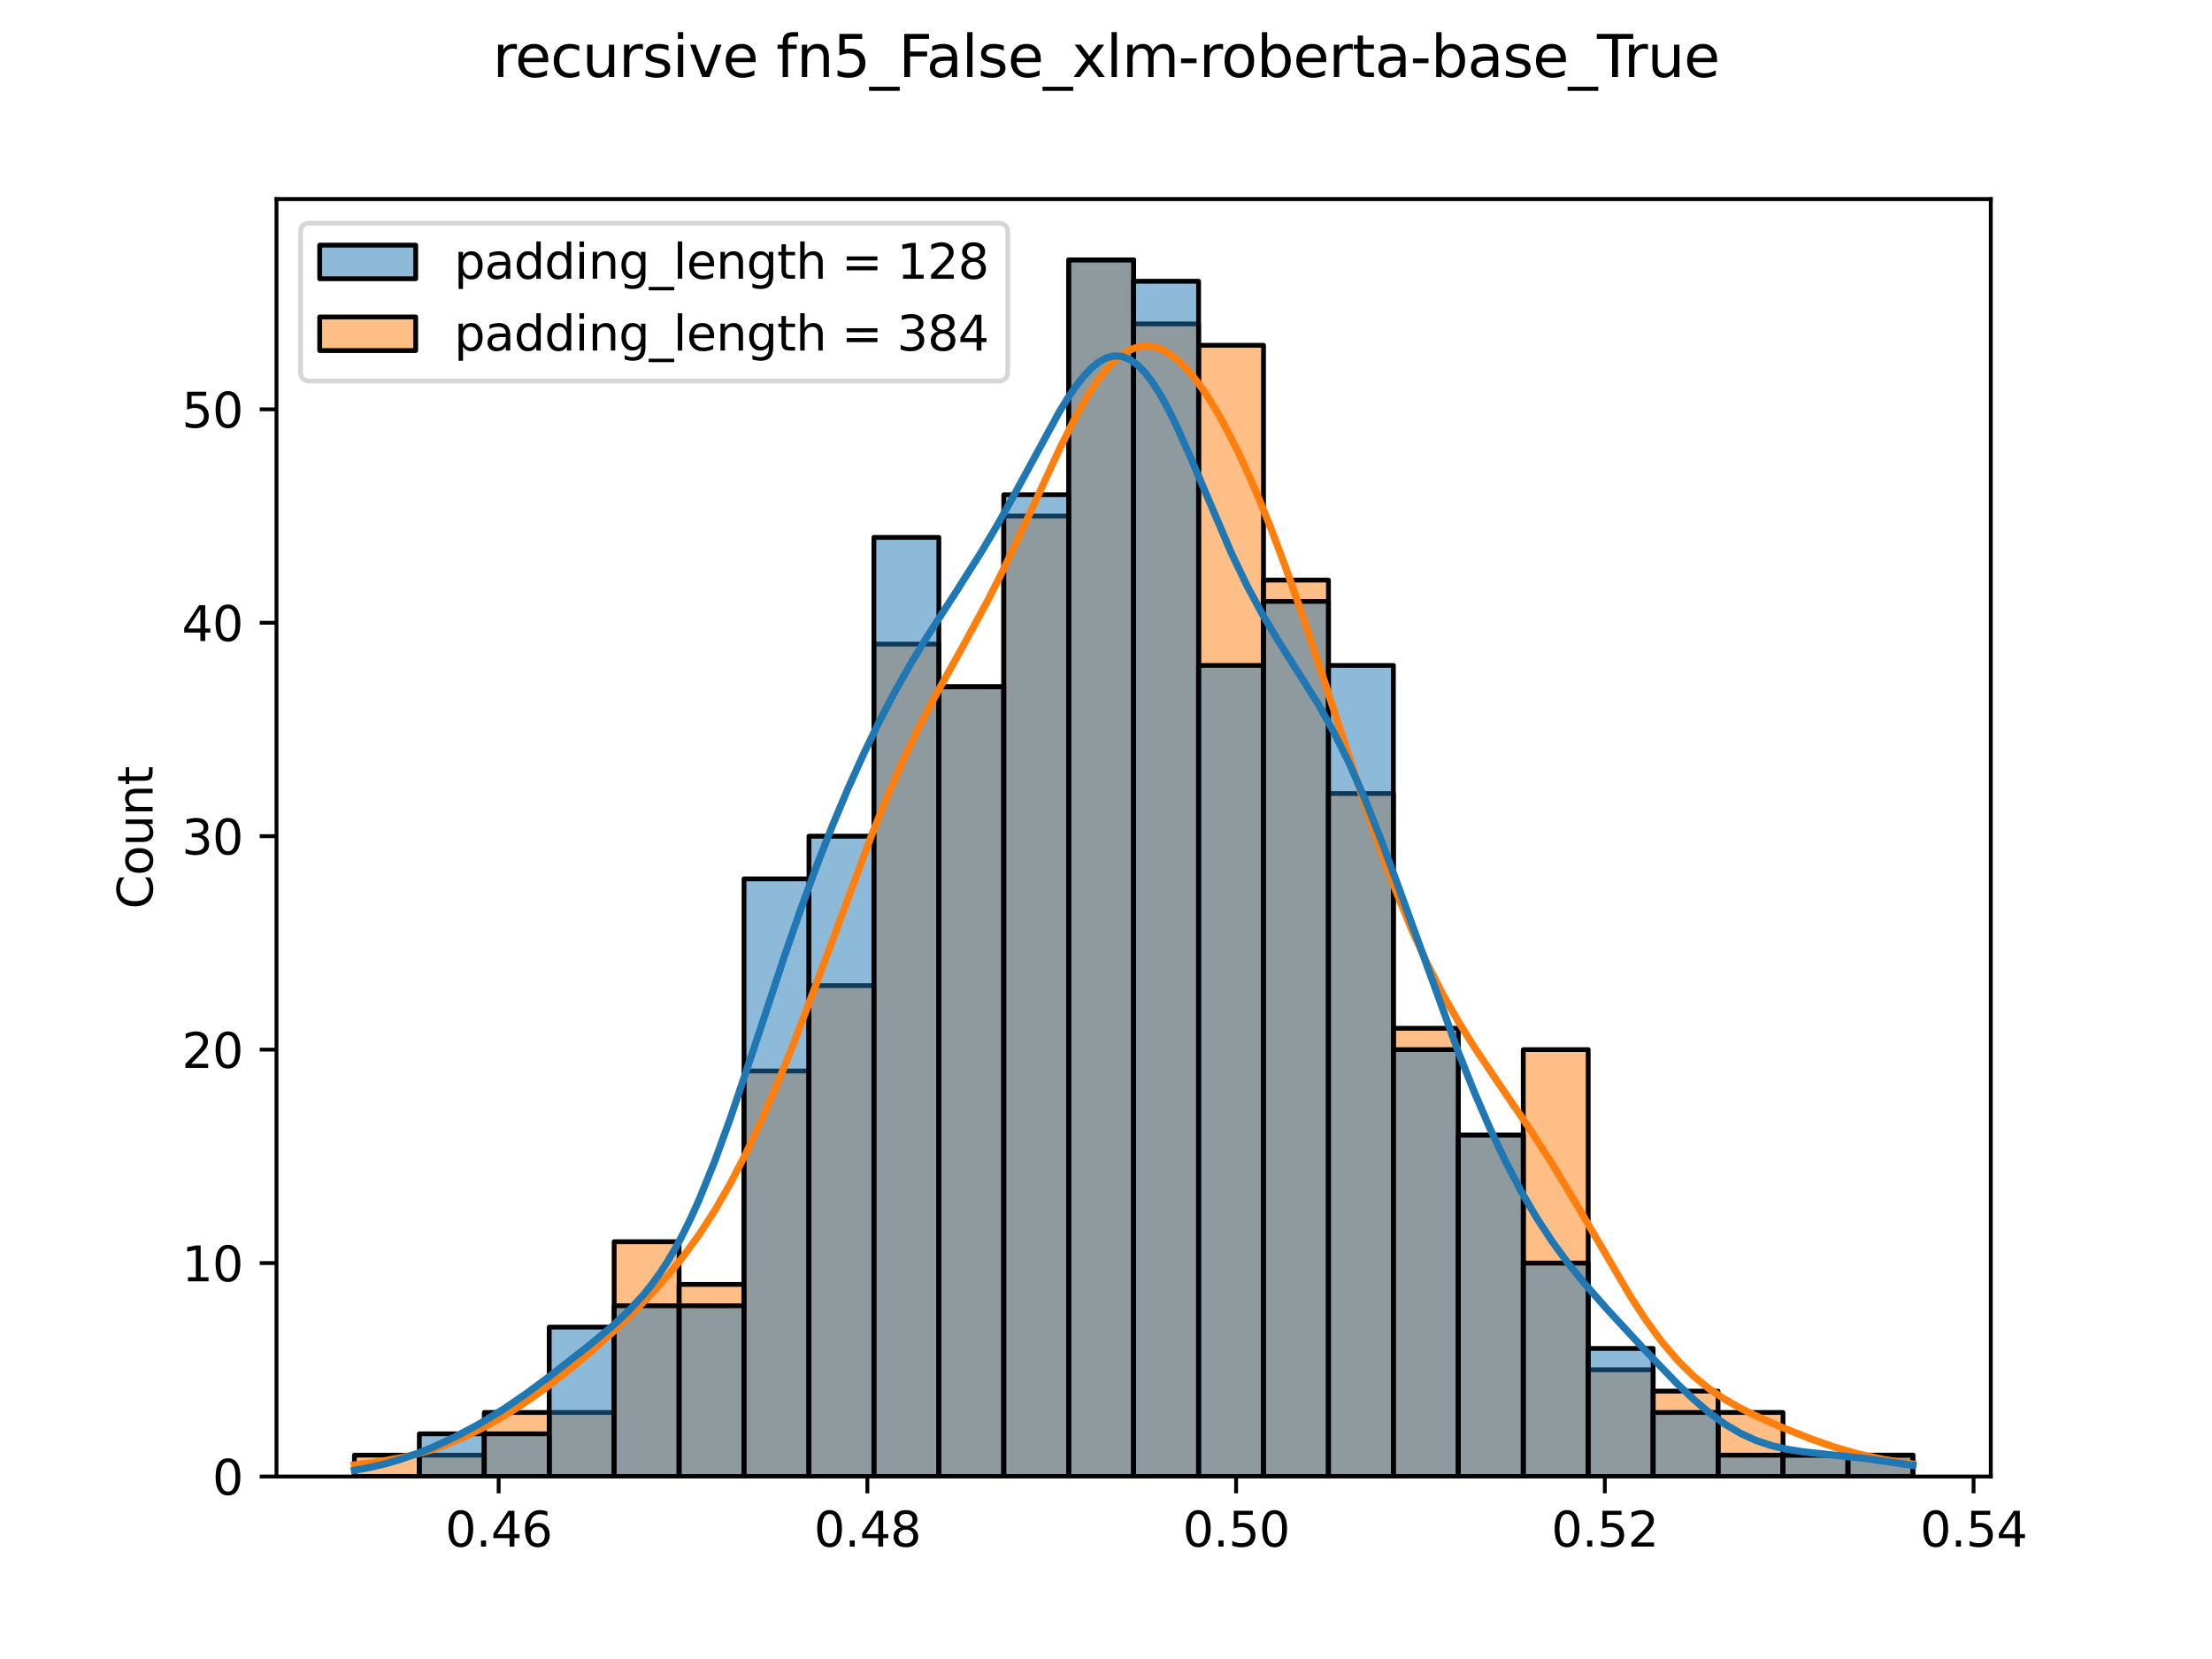 <?xml version="1.0" encoding="utf-8" standalone="no"?>
<!DOCTYPE svg PUBLIC "-//W3C//DTD SVG 1.1//EN"
  "http://www.w3.org/Graphics/SVG/1.1/DTD/svg11.dtd">
<svg xmlns:xlink="http://www.w3.org/1999/xlink" width="460.8pt" height="345.6pt" viewBox="0 0 460.8 345.6" xmlns="http://www.w3.org/2000/svg" version="1.1">
 <defs>
  <style type="text/css">*{stroke-linejoin: round; stroke-linecap: butt}</style>
 </defs>
 <g id="figure_1">
  <g id="patch_1">
   <path d="M 0 345.6 
L 460.8 345.6 
L 460.8 0 
L 0 0 
z
" style="fill: #ffffff"/>
  </g>
  <g id="axes_1">
   <g id="patch_2">
    <path d="M 57.6 307.584 
L 414.72 307.584 
L 414.72 41.472 
L 57.6 41.472 
z
" style="fill: #ffffff"/>
   </g>
   <g id="patch_3">
    <path d="M 73.833 307.584 
L 87.36 307.584 
L 87.36 303.138 
L 73.833 303.138 
z
" clip-path="url(#pccec06edd6)" style="fill: #ff7f0e; fill-opacity: 0.5; stroke: #000000; stroke-linejoin: miter"/>
   </g>
   <g id="patch_4">
    <path d="M 87.36 307.584 
L 100.887 307.584 
L 100.887 303.138 
L 87.36 303.138 
z
" clip-path="url(#pccec06edd6)" style="fill: #ff7f0e; fill-opacity: 0.5; stroke: #000000; stroke-linejoin: miter"/>
   </g>
   <g id="patch_5">
    <path d="M 100.887 307.584 
L 114.415 307.584 
L 114.415 294.245 
L 100.887 294.245 
z
" clip-path="url(#pccec06edd6)" style="fill: #ff7f0e; fill-opacity: 0.5; stroke: #000000; stroke-linejoin: miter"/>
   </g>
   <g id="patch_6">
    <path d="M 114.415 307.584 
L 127.942 307.584 
L 127.942 294.245 
L 114.415 294.245 
z
" clip-path="url(#pccec06edd6)" style="fill: #ff7f0e; fill-opacity: 0.5; stroke: #000000; stroke-linejoin: miter"/>
   </g>
   <g id="patch_7">
    <path d="M 127.942 307.584 
L 141.469 307.584 
L 141.469 258.675 
L 127.942 258.675 
z
" clip-path="url(#pccec06edd6)" style="fill: #ff7f0e; fill-opacity: 0.5; stroke: #000000; stroke-linejoin: miter"/>
   </g>
   <g id="patch_8">
    <path d="M 141.469 307.584 
L 154.996 307.584 
L 154.996 267.567 
L 141.469 267.567 
z
" clip-path="url(#pccec06edd6)" style="fill: #ff7f0e; fill-opacity: 0.5; stroke: #000000; stroke-linejoin: miter"/>
   </g>
   <g id="patch_9">
    <path d="M 154.996 307.584 
L 168.524 307.584 
L 168.524 223.104 
L 154.996 223.104 
z
" clip-path="url(#pccec06edd6)" style="fill: #ff7f0e; fill-opacity: 0.5; stroke: #000000; stroke-linejoin: miter"/>
   </g>
   <g id="patch_10">
    <path d="M 168.524 307.584 
L 182.051 307.584 
L 182.051 205.319 
L 168.524 205.319 
z
" clip-path="url(#pccec06edd6)" style="fill: #ff7f0e; fill-opacity: 0.5; stroke: #000000; stroke-linejoin: miter"/>
   </g>
   <g id="patch_11">
    <path d="M 182.051 307.584 
L 195.578 307.584 
L 195.578 134.178 
L 182.051 134.178 
z
" clip-path="url(#pccec06edd6)" style="fill: #ff7f0e; fill-opacity: 0.5; stroke: #000000; stroke-linejoin: miter"/>
   </g>
   <g id="patch_12">
    <path d="M 195.578 307.584 
L 209.105 307.584 
L 209.105 143.07 
L 195.578 143.07 
z
" clip-path="url(#pccec06edd6)" style="fill: #ff7f0e; fill-opacity: 0.5; stroke: #000000; stroke-linejoin: miter"/>
   </g>
   <g id="patch_13">
    <path d="M 209.105 307.584 
L 222.633 307.584 
L 222.633 107.5 
L 209.105 107.5 
z
" clip-path="url(#pccec06edd6)" style="fill: #ff7f0e; fill-opacity: 0.5; stroke: #000000; stroke-linejoin: miter"/>
   </g>
   <g id="patch_14">
    <path d="M 222.633 307.584 
L 236.16 307.584 
L 236.16 54.144 
L 222.633 54.144 
z
" clip-path="url(#pccec06edd6)" style="fill: #ff7f0e; fill-opacity: 0.5; stroke: #000000; stroke-linejoin: miter"/>
   </g>
   <g id="patch_15">
    <path d="M 236.16 307.584 
L 249.687 307.584 
L 249.687 67.483 
L 236.16 67.483 
z
" clip-path="url(#pccec06edd6)" style="fill: #ff7f0e; fill-opacity: 0.5; stroke: #000000; stroke-linejoin: miter"/>
   </g>
   <g id="patch_16">
    <path d="M 249.687 307.584 
L 263.215 307.584 
L 263.215 71.929 
L 249.687 71.929 
z
" clip-path="url(#pccec06edd6)" style="fill: #ff7f0e; fill-opacity: 0.5; stroke: #000000; stroke-linejoin: miter"/>
   </g>
   <g id="patch_17">
    <path d="M 263.215 307.584 
L 276.742 307.584 
L 276.742 120.839 
L 263.215 120.839 
z
" clip-path="url(#pccec06edd6)" style="fill: #ff7f0e; fill-opacity: 0.5; stroke: #000000; stroke-linejoin: miter"/>
   </g>
   <g id="patch_18">
    <path d="M 276.742 307.584 
L 290.269 307.584 
L 290.269 165.302 
L 276.742 165.302 
z
" clip-path="url(#pccec06edd6)" style="fill: #ff7f0e; fill-opacity: 0.5; stroke: #000000; stroke-linejoin: miter"/>
   </g>
   <g id="patch_19">
    <path d="M 290.269 307.584 
L 303.796 307.584 
L 303.796 214.211 
L 290.269 214.211 
z
" clip-path="url(#pccec06edd6)" style="fill: #ff7f0e; fill-opacity: 0.5; stroke: #000000; stroke-linejoin: miter"/>
   </g>
   <g id="patch_20">
    <path d="M 303.796 307.584 
L 317.324 307.584 
L 317.324 236.443 
L 303.796 236.443 
z
" clip-path="url(#pccec06edd6)" style="fill: #ff7f0e; fill-opacity: 0.5; stroke: #000000; stroke-linejoin: miter"/>
   </g>
   <g id="patch_21">
    <path d="M 317.324 307.584 
L 330.851 307.584 
L 330.851 218.658 
L 317.324 218.658 
z
" clip-path="url(#pccec06edd6)" style="fill: #ff7f0e; fill-opacity: 0.5; stroke: #000000; stroke-linejoin: miter"/>
   </g>
   <g id="patch_22">
    <path d="M 330.851 307.584 
L 344.378 307.584 
L 344.378 285.352 
L 330.851 285.352 
z
" clip-path="url(#pccec06edd6)" style="fill: #ff7f0e; fill-opacity: 0.5; stroke: #000000; stroke-linejoin: miter"/>
   </g>
   <g id="patch_23">
    <path d="M 344.378 307.584 
L 357.905 307.584 
L 357.905 289.799 
L 344.378 289.799 
z
" clip-path="url(#pccec06edd6)" style="fill: #ff7f0e; fill-opacity: 0.5; stroke: #000000; stroke-linejoin: miter"/>
   </g>
   <g id="patch_24">
    <path d="M 357.905 307.584 
L 371.433 307.584 
L 371.433 294.245 
L 357.905 294.245 
z
" clip-path="url(#pccec06edd6)" style="fill: #ff7f0e; fill-opacity: 0.5; stroke: #000000; stroke-linejoin: miter"/>
   </g>
   <g id="patch_25">
    <path d="M 371.433 307.584 
L 384.96 307.584 
L 384.96 303.138 
L 371.433 303.138 
z
" clip-path="url(#pccec06edd6)" style="fill: #ff7f0e; fill-opacity: 0.5; stroke: #000000; stroke-linejoin: miter"/>
   </g>
   <g id="patch_26">
    <path d="M 384.96 307.584 
L 398.487 307.584 
L 398.487 303.138 
L 384.96 303.138 
z
" clip-path="url(#pccec06edd6)" style="fill: #ff7f0e; fill-opacity: 0.5; stroke: #000000; stroke-linejoin: miter"/>
   </g>
   <g id="patch_27">
    <path d="M 73.833 307.584 
L 87.36 307.584 
L 87.36 307.584 
L 73.833 307.584 
z
" clip-path="url(#pccec06edd6)" style="fill: #1f77b4; fill-opacity: 0.5; stroke: #000000; stroke-linejoin: miter"/>
   </g>
   <g id="patch_28">
    <path d="M 87.36 307.584 
L 100.887 307.584 
L 100.887 298.691 
L 87.36 298.691 
z
" clip-path="url(#pccec06edd6)" style="fill: #1f77b4; fill-opacity: 0.5; stroke: #000000; stroke-linejoin: miter"/>
   </g>
   <g id="patch_29">
    <path d="M 100.887 307.584 
L 114.415 307.584 
L 114.415 298.691 
L 100.887 298.691 
z
" clip-path="url(#pccec06edd6)" style="fill: #1f77b4; fill-opacity: 0.5; stroke: #000000; stroke-linejoin: miter"/>
   </g>
   <g id="patch_30">
    <path d="M 114.415 307.584 
L 127.942 307.584 
L 127.942 276.46 
L 114.415 276.46 
z
" clip-path="url(#pccec06edd6)" style="fill: #1f77b4; fill-opacity: 0.5; stroke: #000000; stroke-linejoin: miter"/>
   </g>
   <g id="patch_31">
    <path d="M 127.942 307.584 
L 141.469 307.584 
L 141.469 272.013 
L 127.942 272.013 
z
" clip-path="url(#pccec06edd6)" style="fill: #1f77b4; fill-opacity: 0.5; stroke: #000000; stroke-linejoin: miter"/>
   </g>
   <g id="patch_32">
    <path d="M 141.469 307.584 
L 154.996 307.584 
L 154.996 272.013 
L 141.469 272.013 
z
" clip-path="url(#pccec06edd6)" style="fill: #1f77b4; fill-opacity: 0.5; stroke: #000000; stroke-linejoin: miter"/>
   </g>
   <g id="patch_33">
    <path d="M 154.996 307.584 
L 168.524 307.584 
L 168.524 183.087 
L 154.996 183.087 
z
" clip-path="url(#pccec06edd6)" style="fill: #1f77b4; fill-opacity: 0.5; stroke: #000000; stroke-linejoin: miter"/>
   </g>
   <g id="patch_34">
    <path d="M 168.524 307.584 
L 182.051 307.584 
L 182.051 174.195 
L 168.524 174.195 
z
" clip-path="url(#pccec06edd6)" style="fill: #1f77b4; fill-opacity: 0.5; stroke: #000000; stroke-linejoin: miter"/>
   </g>
   <g id="patch_35">
    <path d="M 182.051 307.584 
L 195.578 307.584 
L 195.578 111.946 
L 182.051 111.946 
z
" clip-path="url(#pccec06edd6)" style="fill: #1f77b4; fill-opacity: 0.5; stroke: #000000; stroke-linejoin: miter"/>
   </g>
   <g id="patch_36">
    <path d="M 195.578 307.584 
L 209.105 307.584 
L 209.105 143.07 
L 195.578 143.07 
z
" clip-path="url(#pccec06edd6)" style="fill: #1f77b4; fill-opacity: 0.5; stroke: #000000; stroke-linejoin: miter"/>
   </g>
   <g id="patch_37">
    <path d="M 209.105 307.584 
L 222.633 307.584 
L 222.633 103.053 
L 209.105 103.053 
z
" clip-path="url(#pccec06edd6)" style="fill: #1f77b4; fill-opacity: 0.5; stroke: #000000; stroke-linejoin: miter"/>
   </g>
   <g id="patch_38">
    <path d="M 222.633 307.584 
L 236.16 307.584 
L 236.16 54.144 
L 222.633 54.144 
z
" clip-path="url(#pccec06edd6)" style="fill: #1f77b4; fill-opacity: 0.5; stroke: #000000; stroke-linejoin: miter"/>
   </g>
   <g id="patch_39">
    <path d="M 236.16 307.584 
L 249.687 307.584 
L 249.687 58.59 
L 236.16 58.59 
z
" clip-path="url(#pccec06edd6)" style="fill: #1f77b4; fill-opacity: 0.5; stroke: #000000; stroke-linejoin: miter"/>
   </g>
   <g id="patch_40">
    <path d="M 249.687 307.584 
L 263.215 307.584 
L 263.215 138.624 
L 249.687 138.624 
z
" clip-path="url(#pccec06edd6)" style="fill: #1f77b4; fill-opacity: 0.5; stroke: #000000; stroke-linejoin: miter"/>
   </g>
   <g id="patch_41">
    <path d="M 263.215 307.584 
L 276.742 307.584 
L 276.742 125.285 
L 263.215 125.285 
z
" clip-path="url(#pccec06edd6)" style="fill: #1f77b4; fill-opacity: 0.5; stroke: #000000; stroke-linejoin: miter"/>
   </g>
   <g id="patch_42">
    <path d="M 276.742 307.584 
L 290.269 307.584 
L 290.269 138.624 
L 276.742 138.624 
z
" clip-path="url(#pccec06edd6)" style="fill: #1f77b4; fill-opacity: 0.5; stroke: #000000; stroke-linejoin: miter"/>
   </g>
   <g id="patch_43">
    <path d="M 290.269 307.584 
L 303.796 307.584 
L 303.796 218.658 
L 290.269 218.658 
z
" clip-path="url(#pccec06edd6)" style="fill: #1f77b4; fill-opacity: 0.5; stroke: #000000; stroke-linejoin: miter"/>
   </g>
   <g id="patch_44">
    <path d="M 303.796 307.584 
L 317.324 307.584 
L 317.324 236.443 
L 303.796 236.443 
z
" clip-path="url(#pccec06edd6)" style="fill: #1f77b4; fill-opacity: 0.5; stroke: #000000; stroke-linejoin: miter"/>
   </g>
   <g id="patch_45">
    <path d="M 317.324 307.584 
L 330.851 307.584 
L 330.851 263.121 
L 317.324 263.121 
z
" clip-path="url(#pccec06edd6)" style="fill: #1f77b4; fill-opacity: 0.5; stroke: #000000; stroke-linejoin: miter"/>
   </g>
   <g id="patch_46">
    <path d="M 330.851 307.584 
L 344.378 307.584 
L 344.378 280.906 
L 330.851 280.906 
z
" clip-path="url(#pccec06edd6)" style="fill: #1f77b4; fill-opacity: 0.5; stroke: #000000; stroke-linejoin: miter"/>
   </g>
   <g id="patch_47">
    <path d="M 344.378 307.584 
L 357.905 307.584 
L 357.905 294.245 
L 344.378 294.245 
z
" clip-path="url(#pccec06edd6)" style="fill: #1f77b4; fill-opacity: 0.5; stroke: #000000; stroke-linejoin: miter"/>
   </g>
   <g id="patch_48">
    <path d="M 357.905 307.584 
L 371.433 307.584 
L 371.433 303.138 
L 357.905 303.138 
z
" clip-path="url(#pccec06edd6)" style="fill: #1f77b4; fill-opacity: 0.5; stroke: #000000; stroke-linejoin: miter"/>
   </g>
   <g id="patch_49">
    <path d="M 371.433 307.584 
L 384.96 307.584 
L 384.96 303.138 
L 371.433 303.138 
z
" clip-path="url(#pccec06edd6)" style="fill: #1f77b4; fill-opacity: 0.5; stroke: #000000; stroke-linejoin: miter"/>
   </g>
   <g id="patch_50">
    <path d="M 384.96 307.584 
L 398.487 307.584 
L 398.487 303.138 
L 384.96 303.138 
z
" clip-path="url(#pccec06edd6)" style="fill: #1f77b4; fill-opacity: 0.5; stroke: #000000; stroke-linejoin: miter"/>
   </g>
   <g id="matplotlib.axis_1">
    <g id="xtick_1">
     <g id="line2d_1">
      <defs>
       <path id="mc2b540a273" d="M 0 0 
L 0 3.5 
" style="stroke: #000000; stroke-width: 0.8"/>
      </defs>
      <g>
       <use xlink:href="#mc2b540a273" x="103.878" y="307.584" style="stroke: #000000; stroke-width: 0.8"/>
      </g>
     </g>
     <g id="text_1">
      <!-- 0.46 -->
      <g transform="translate(92.745 322.182) scale(0.1 -0.1)">
       <defs>
        <path id="DejaVuSans-30" d="M 2034 4250 
Q 1547 4250 1301 3770 
Q 1056 3291 1056 2328 
Q 1056 1369 1301 889 
Q 1547 409 2034 409 
Q 2525 409 2770 889 
Q 3016 1369 3016 2328 
Q 3016 3291 2770 3770 
Q 2525 4250 2034 4250 
z
M 2034 4750 
Q 2819 4750 3233 4129 
Q 3647 3509 3647 2328 
Q 3647 1150 3233 529 
Q 2819 -91 2034 -91 
Q 1250 -91 836 529 
Q 422 1150 422 2328 
Q 422 3509 836 4129 
Q 1250 4750 2034 4750 
z
" transform="scale(0.016)"/>
        <path id="DejaVuSans-2e" d="M 684 794 
L 1344 794 
L 1344 0 
L 684 0 
L 684 794 
z
" transform="scale(0.016)"/>
        <path id="DejaVuSans-34" d="M 2419 4116 
L 825 1625 
L 2419 1625 
L 2419 4116 
z
M 2253 4666 
L 3047 4666 
L 3047 1625 
L 3713 1625 
L 3713 1100 
L 3047 1100 
L 3047 0 
L 2419 0 
L 2419 1100 
L 313 1100 
L 313 1709 
L 2253 4666 
z
" transform="scale(0.016)"/>
        <path id="DejaVuSans-36" d="M 2113 2584 
Q 1688 2584 1439 2293 
Q 1191 2003 1191 1497 
Q 1191 994 1439 701 
Q 1688 409 2113 409 
Q 2538 409 2786 701 
Q 3034 994 3034 1497 
Q 3034 2003 2786 2293 
Q 2538 2584 2113 2584 
z
M 3366 4563 
L 3366 3988 
Q 3128 4100 2886 4159 
Q 2644 4219 2406 4219 
Q 1781 4219 1451 3797 
Q 1122 3375 1075 2522 
Q 1259 2794 1537 2939 
Q 1816 3084 2150 3084 
Q 2853 3084 3261 2657 
Q 3669 2231 3669 1497 
Q 3669 778 3244 343 
Q 2819 -91 2113 -91 
Q 1303 -91 875 529 
Q 447 1150 447 2328 
Q 447 3434 972 4092 
Q 1497 4750 2381 4750 
Q 2619 4750 2861 4703 
Q 3103 4656 3366 4563 
z
" transform="scale(0.016)"/>
       </defs>
       <use xlink:href="#DejaVuSans-30"/>
       <use xlink:href="#DejaVuSans-2e" x="63.623"/>
       <use xlink:href="#DejaVuSans-34" x="95.41"/>
       <use xlink:href="#DejaVuSans-36" x="159.033"/>
      </g>
     </g>
    </g>
    <g id="xtick_2">
     <g id="line2d_2">
      <g>
       <use xlink:href="#mc2b540a273" x="180.69" y="307.584" style="stroke: #000000; stroke-width: 0.8"/>
      </g>
     </g>
     <g id="text_2">
      <!-- 0.48 -->
      <g transform="translate(169.558 322.182) scale(0.1 -0.1)">
       <defs>
        <path id="DejaVuSans-38" d="M 2034 2216 
Q 1584 2216 1326 1975 
Q 1069 1734 1069 1313 
Q 1069 891 1326 650 
Q 1584 409 2034 409 
Q 2484 409 2743 651 
Q 3003 894 3003 1313 
Q 3003 1734 2745 1975 
Q 2488 2216 2034 2216 
z
M 1403 2484 
Q 997 2584 770 2862 
Q 544 3141 544 3541 
Q 544 4100 942 4425 
Q 1341 4750 2034 4750 
Q 2731 4750 3128 4425 
Q 3525 4100 3525 3541 
Q 3525 3141 3298 2862 
Q 3072 2584 2669 2484 
Q 3125 2378 3379 2068 
Q 3634 1759 3634 1313 
Q 3634 634 3220 271 
Q 2806 -91 2034 -91 
Q 1263 -91 848 271 
Q 434 634 434 1313 
Q 434 1759 690 2068 
Q 947 2378 1403 2484 
z
M 1172 3481 
Q 1172 3119 1398 2916 
Q 1625 2713 2034 2713 
Q 2441 2713 2670 2916 
Q 2900 3119 2900 3481 
Q 2900 3844 2670 4047 
Q 2441 4250 2034 4250 
Q 1625 4250 1398 4047 
Q 1172 3844 1172 3481 
z
" transform="scale(0.016)"/>
       </defs>
       <use xlink:href="#DejaVuSans-30"/>
       <use xlink:href="#DejaVuSans-2e" x="63.623"/>
       <use xlink:href="#DejaVuSans-34" x="95.41"/>
       <use xlink:href="#DejaVuSans-38" x="159.033"/>
      </g>
     </g>
    </g>
    <g id="xtick_3">
     <g id="line2d_3">
      <g>
       <use xlink:href="#mc2b540a273" x="257.503" y="307.584" style="stroke: #000000; stroke-width: 0.8"/>
      </g>
     </g>
     <g id="text_3">
      <!-- 0.50 -->
      <g transform="translate(246.37 322.182) scale(0.1 -0.1)">
       <defs>
        <path id="DejaVuSans-35" d="M 691 4666 
L 3169 4666 
L 3169 4134 
L 1269 4134 
L 1269 2991 
Q 1406 3038 1543 3061 
Q 1681 3084 1819 3084 
Q 2600 3084 3056 2656 
Q 3513 2228 3513 1497 
Q 3513 744 3044 326 
Q 2575 -91 1722 -91 
Q 1428 -91 1123 -41 
Q 819 9 494 109 
L 494 744 
Q 775 591 1075 516 
Q 1375 441 1709 441 
Q 2250 441 2565 725 
Q 2881 1009 2881 1497 
Q 2881 1984 2565 2268 
Q 2250 2553 1709 2553 
Q 1456 2553 1204 2497 
Q 953 2441 691 2322 
L 691 4666 
z
" transform="scale(0.016)"/>
       </defs>
       <use xlink:href="#DejaVuSans-30"/>
       <use xlink:href="#DejaVuSans-2e" x="63.623"/>
       <use xlink:href="#DejaVuSans-35" x="95.41"/>
       <use xlink:href="#DejaVuSans-30" x="159.033"/>
      </g>
     </g>
    </g>
    <g id="xtick_4">
     <g id="line2d_4">
      <g>
       <use xlink:href="#mc2b540a273" x="334.315" y="307.584" style="stroke: #000000; stroke-width: 0.8"/>
      </g>
     </g>
     <g id="text_4">
      <!-- 0.52 -->
      <g transform="translate(323.182 322.182) scale(0.1 -0.1)">
       <defs>
        <path id="DejaVuSans-32" d="M 1228 531 
L 3431 531 
L 3431 0 
L 469 0 
L 469 531 
Q 828 903 1448 1529 
Q 2069 2156 2228 2338 
Q 2531 2678 2651 2914 
Q 2772 3150 2772 3378 
Q 2772 3750 2511 3984 
Q 2250 4219 1831 4219 
Q 1534 4219 1204 4116 
Q 875 4013 500 3803 
L 500 4441 
Q 881 4594 1212 4672 
Q 1544 4750 1819 4750 
Q 2544 4750 2975 4387 
Q 3406 4025 3406 3419 
Q 3406 3131 3298 2873 
Q 3191 2616 2906 2266 
Q 2828 2175 2409 1742 
Q 1991 1309 1228 531 
z
" transform="scale(0.016)"/>
       </defs>
       <use xlink:href="#DejaVuSans-30"/>
       <use xlink:href="#DejaVuSans-2e" x="63.623"/>
       <use xlink:href="#DejaVuSans-35" x="95.41"/>
       <use xlink:href="#DejaVuSans-32" x="159.033"/>
      </g>
     </g>
    </g>
    <g id="xtick_5">
     <g id="line2d_5">
      <g>
       <use xlink:href="#mc2b540a273" x="411.127" y="307.584" style="stroke: #000000; stroke-width: 0.8"/>
      </g>
     </g>
     <g id="text_5">
      <!-- 0.54 -->
      <g transform="translate(399.994 322.182) scale(0.1 -0.1)">
       <use xlink:href="#DejaVuSans-30"/>
       <use xlink:href="#DejaVuSans-2e" x="63.623"/>
       <use xlink:href="#DejaVuSans-35" x="95.41"/>
       <use xlink:href="#DejaVuSans-34" x="159.033"/>
      </g>
     </g>
    </g>
   </g>
   <g id="matplotlib.axis_2">
    <g id="ytick_1">
     <g id="line2d_6">
      <defs>
       <path id="m7567ad1ee1" d="M 0 0 
L -3.5 0 
" style="stroke: #000000; stroke-width: 0.8"/>
      </defs>
      <g>
       <use xlink:href="#m7567ad1ee1" x="57.6" y="307.584" style="stroke: #000000; stroke-width: 0.8"/>
      </g>
     </g>
     <g id="text_6">
      <!-- 0 -->
      <g transform="translate(44.237 311.383) scale(0.1 -0.1)">
       <use xlink:href="#DejaVuSans-30"/>
      </g>
     </g>
    </g>
    <g id="ytick_2">
     <g id="line2d_7">
      <g>
       <use xlink:href="#m7567ad1ee1" x="57.6" y="263.121" style="stroke: #000000; stroke-width: 0.8"/>
      </g>
     </g>
     <g id="text_7">
      <!-- 10 -->
      <g transform="translate(37.875 266.92) scale(0.1 -0.1)">
       <defs>
        <path id="DejaVuSans-31" d="M 794 531 
L 1825 531 
L 1825 4091 
L 703 3866 
L 703 4441 
L 1819 4666 
L 2450 4666 
L 2450 531 
L 3481 531 
L 3481 0 
L 794 0 
L 794 531 
z
" transform="scale(0.016)"/>
       </defs>
       <use xlink:href="#DejaVuSans-31"/>
       <use xlink:href="#DejaVuSans-30" x="63.623"/>
      </g>
     </g>
    </g>
    <g id="ytick_3">
     <g id="line2d_8">
      <g>
       <use xlink:href="#m7567ad1ee1" x="57.6" y="218.658" style="stroke: #000000; stroke-width: 0.8"/>
      </g>
     </g>
     <g id="text_8">
      <!-- 20 -->
      <g transform="translate(37.875 222.457) scale(0.1 -0.1)">
       <use xlink:href="#DejaVuSans-32"/>
       <use xlink:href="#DejaVuSans-30" x="63.623"/>
      </g>
     </g>
    </g>
    <g id="ytick_4">
     <g id="line2d_9">
      <g>
       <use xlink:href="#m7567ad1ee1" x="57.6" y="174.195" style="stroke: #000000; stroke-width: 0.8"/>
      </g>
     </g>
     <g id="text_9">
      <!-- 30 -->
      <g transform="translate(37.875 177.994) scale(0.1 -0.1)">
       <defs>
        <path id="DejaVuSans-33" d="M 2597 2516 
Q 3050 2419 3304 2112 
Q 3559 1806 3559 1356 
Q 3559 666 3084 287 
Q 2609 -91 1734 -91 
Q 1441 -91 1130 -33 
Q 819 25 488 141 
L 488 750 
Q 750 597 1062 519 
Q 1375 441 1716 441 
Q 2309 441 2620 675 
Q 2931 909 2931 1356 
Q 2931 1769 2642 2001 
Q 2353 2234 1838 2234 
L 1294 2234 
L 1294 2753 
L 1863 2753 
Q 2328 2753 2575 2939 
Q 2822 3125 2822 3475 
Q 2822 3834 2567 4026 
Q 2313 4219 1838 4219 
Q 1578 4219 1281 4162 
Q 984 4106 628 3988 
L 628 4550 
Q 988 4650 1302 4700 
Q 1616 4750 1894 4750 
Q 2613 4750 3031 4423 
Q 3450 4097 3450 3541 
Q 3450 3153 3228 2886 
Q 3006 2619 2597 2516 
z
" transform="scale(0.016)"/>
       </defs>
       <use xlink:href="#DejaVuSans-33"/>
       <use xlink:href="#DejaVuSans-30" x="63.623"/>
      </g>
     </g>
    </g>
    <g id="ytick_5">
     <g id="line2d_10">
      <g>
       <use xlink:href="#m7567ad1ee1" x="57.6" y="129.731" style="stroke: #000000; stroke-width: 0.8"/>
      </g>
     </g>
     <g id="text_10">
      <!-- 40 -->
      <g transform="translate(37.875 133.531) scale(0.1 -0.1)">
       <use xlink:href="#DejaVuSans-34"/>
       <use xlink:href="#DejaVuSans-30" x="63.623"/>
      </g>
     </g>
    </g>
    <g id="ytick_6">
     <g id="line2d_11">
      <g>
       <use xlink:href="#m7567ad1ee1" x="57.6" y="85.268" style="stroke: #000000; stroke-width: 0.8"/>
      </g>
     </g>
     <g id="text_11">
      <!-- 50 -->
      <g transform="translate(37.875 89.067) scale(0.1 -0.1)">
       <use xlink:href="#DejaVuSans-35"/>
       <use xlink:href="#DejaVuSans-30" x="63.623"/>
      </g>
     </g>
    </g>
    <g id="text_12">
     <!-- Count -->
     <g transform="translate(31.795 189.376) rotate(-90) scale(0.1 -0.1)">
      <defs>
       <path id="DejaVuSans-43" d="M 4122 4306 
L 4122 3641 
Q 3803 3938 3442 4084 
Q 3081 4231 2675 4231 
Q 1875 4231 1450 3742 
Q 1025 3253 1025 2328 
Q 1025 1406 1450 917 
Q 1875 428 2675 428 
Q 3081 428 3442 575 
Q 3803 722 4122 1019 
L 4122 359 
Q 3791 134 3420 21 
Q 3050 -91 2638 -91 
Q 1578 -91 968 557 
Q 359 1206 359 2328 
Q 359 3453 968 4101 
Q 1578 4750 2638 4750 
Q 3056 4750 3426 4639 
Q 3797 4528 4122 4306 
z
" transform="scale(0.016)"/>
       <path id="DejaVuSans-6f" d="M 1959 3097 
Q 1497 3097 1228 2736 
Q 959 2375 959 1747 
Q 959 1119 1226 758 
Q 1494 397 1959 397 
Q 2419 397 2687 759 
Q 2956 1122 2956 1747 
Q 2956 2369 2687 2733 
Q 2419 3097 1959 3097 
z
M 1959 3584 
Q 2709 3584 3137 3096 
Q 3566 2609 3566 1747 
Q 3566 888 3137 398 
Q 2709 -91 1959 -91 
Q 1206 -91 779 398 
Q 353 888 353 1747 
Q 353 2609 779 3096 
Q 1206 3584 1959 3584 
z
" transform="scale(0.016)"/>
       <path id="DejaVuSans-75" d="M 544 1381 
L 544 3500 
L 1119 3500 
L 1119 1403 
Q 1119 906 1312 657 
Q 1506 409 1894 409 
Q 2359 409 2629 706 
Q 2900 1003 2900 1516 
L 2900 3500 
L 3475 3500 
L 3475 0 
L 2900 0 
L 2900 538 
Q 2691 219 2414 64 
Q 2138 -91 1772 -91 
Q 1169 -91 856 284 
Q 544 659 544 1381 
z
M 1991 3584 
L 1991 3584 
z
" transform="scale(0.016)"/>
       <path id="DejaVuSans-6e" d="M 3513 2113 
L 3513 0 
L 2938 0 
L 2938 2094 
Q 2938 2591 2744 2837 
Q 2550 3084 2163 3084 
Q 1697 3084 1428 2787 
Q 1159 2491 1159 1978 
L 1159 0 
L 581 0 
L 581 3500 
L 1159 3500 
L 1159 2956 
Q 1366 3272 1645 3428 
Q 1925 3584 2291 3584 
Q 2894 3584 3203 3211 
Q 3513 2838 3513 2113 
z
" transform="scale(0.016)"/>
       <path id="DejaVuSans-74" d="M 1172 4494 
L 1172 3500 
L 2356 3500 
L 2356 3053 
L 1172 3053 
L 1172 1153 
Q 1172 725 1289 603 
Q 1406 481 1766 481 
L 2356 481 
L 2356 0 
L 1766 0 
Q 1100 0 847 248 
Q 594 497 594 1153 
L 594 3053 
L 172 3053 
L 172 3500 
L 594 3500 
L 594 4494 
L 1172 4494 
z
" transform="scale(0.016)"/>
      </defs>
      <use xlink:href="#DejaVuSans-43"/>
      <use xlink:href="#DejaVuSans-6f" x="69.824"/>
      <use xlink:href="#DejaVuSans-75" x="131.006"/>
      <use xlink:href="#DejaVuSans-6e" x="194.385"/>
      <use xlink:href="#DejaVuSans-74" x="257.764"/>
     </g>
    </g>
   </g>
   <g id="line2d_12">
    <path d="M 73.833 305.166 
L 78.727 304.541 
L 83.621 303.672 
L 86.884 302.894 
L 90.147 301.923 
L 93.41 300.746 
L 96.673 299.362 
L 99.936 297.779 
L 103.198 296.009 
L 108.093 293.028 
L 112.987 289.669 
L 117.881 285.941 
L 122.776 281.869 
L 127.67 277.486 
L 132.564 272.775 
L 135.827 269.394 
L 139.09 265.74 
L 142.353 261.721 
L 145.616 257.239 
L 148.879 252.204 
L 152.141 246.554 
L 155.404 240.261 
L 158.667 233.329 
L 161.93 225.798 
L 165.193 217.736 
L 170.087 204.878 
L 181.507 174.161 
L 184.77 166.092 
L 188.033 158.626 
L 191.296 151.792 
L 194.559 145.502 
L 201.084 133.751 
L 205.979 124.701 
L 209.241 118.222 
L 214.136 107.819 
L 220.661 93.656 
L 223.924 87.15 
L 225.556 84.197 
L 227.187 81.498 
L 228.819 79.09 
L 230.45 77.005 
L 232.081 75.268 
L 233.713 73.898 
L 235.344 72.907 
L 236.976 72.3 
L 238.607 72.079 
L 240.239 72.236 
L 241.87 72.761 
L 243.501 73.641 
L 245.133 74.858 
L 246.764 76.395 
L 248.396 78.234 
L 250.027 80.355 
L 251.659 82.742 
L 253.29 85.38 
L 254.921 88.256 
L 258.184 94.672 
L 261.447 101.914 
L 264.71 109.917 
L 267.973 118.61 
L 271.236 127.894 
L 276.13 142.612 
L 284.287 167.516 
L 287.55 176.909 
L 290.813 185.659 
L 294.076 193.638 
L 297.339 200.802 
L 300.601 207.193 
L 303.864 212.92 
L 307.127 218.144 
L 312.021 225.428 
L 318.547 234.995 
L 323.441 242.603 
L 328.336 250.746 
L 339.756 270.226 
L 343.019 275.2 
L 346.282 279.637 
L 349.544 283.462 
L 352.807 286.673 
L 356.07 289.324 
L 359.333 291.516 
L 362.596 293.365 
L 365.859 294.982 
L 370.753 297.156 
L 377.279 299.763 
L 382.173 301.47 
L 387.067 302.879 
L 391.962 303.963 
L 396.856 304.77 
L 398.487 304.993 
L 398.487 304.993 
" clip-path="url(#pccec06edd6)" style="fill: none; stroke: #ff7f0e; stroke-width: 1.5; stroke-linecap: square"/>
   </g>
   <g id="line2d_13">
    <path d="M 73.833 306.283 
L 77.096 305.679 
L 80.358 304.902 
L 83.621 303.942 
L 86.884 302.801 
L 90.147 301.487 
L 95.041 299.212 
L 99.936 296.584 
L 104.83 293.594 
L 109.724 290.247 
L 114.618 286.616 
L 122.776 280.239 
L 127.67 276.158 
L 130.933 273.108 
L 134.196 269.553 
L 135.827 267.51 
L 137.458 265.25 
L 139.09 262.748 
L 140.721 259.981 
L 142.353 256.934 
L 143.984 253.601 
L 145.616 249.982 
L 148.879 241.935 
L 152.141 232.972 
L 157.036 218.441 
L 163.561 198.749 
L 166.824 189.363 
L 170.087 180.481 
L 173.35 172.151 
L 176.613 164.371 
L 179.876 157.121 
L 183.139 150.383 
L 186.401 144.141 
L 189.664 138.359 
L 192.927 132.968 
L 199.453 122.834 
L 204.347 115.12 
L 207.61 109.638 
L 210.873 103.822 
L 220.661 85.82 
L 222.293 83.154 
L 223.924 80.728 
L 225.556 78.6 
L 227.187 76.828 
L 228.819 75.465 
L 230.45 74.556 
L 232.081 74.139 
L 233.713 74.239 
L 235.344 74.871 
L 236.976 76.032 
L 238.607 77.71 
L 240.239 79.875 
L 241.87 82.484 
L 243.501 85.485 
L 245.133 88.813 
L 248.396 96.167 
L 256.553 115.293 
L 259.816 122.097 
L 263.079 128.157 
L 266.341 133.592 
L 274.499 146.498 
L 277.761 152.323 
L 281.024 158.915 
L 284.287 166.347 
L 287.55 174.548 
L 290.813 183.332 
L 303.864 219.338 
L 307.127 227.505 
L 310.39 235.077 
L 313.653 241.994 
L 316.916 248.234 
L 320.179 253.809 
L 323.441 258.77 
L 326.704 263.208 
L 329.967 267.241 
L 334.862 272.812 
L 343.019 281.632 
L 349.544 288.4 
L 352.807 291.505 
L 356.07 294.289 
L 359.333 296.671 
L 362.596 298.605 
L 365.859 300.09 
L 369.122 301.171 
L 372.384 301.922 
L 375.647 302.438 
L 382.173 303.136 
L 388.699 303.846 
L 396.856 305.011 
L 398.487 305.262 
L 398.487 305.262 
" clip-path="url(#pccec06edd6)" style="fill: none; stroke: #1f77b4; stroke-width: 1.5; stroke-linecap: square"/>
   </g>
   <g id="patch_51">
    <path d="M 57.6 307.584 
L 57.6 41.472 
" style="fill: none; stroke: #000000; stroke-width: 0.8; stroke-linejoin: miter; stroke-linecap: square"/>
   </g>
   <g id="patch_52">
    <path d="M 414.72 307.584 
L 414.72 41.472 
" style="fill: none; stroke: #000000; stroke-width: 0.8; stroke-linejoin: miter; stroke-linecap: square"/>
   </g>
   <g id="patch_53">
    <path d="M 57.6 307.584 
L 414.72 307.584 
" style="fill: none; stroke: #000000; stroke-width: 0.8; stroke-linejoin: miter; stroke-linecap: square"/>
   </g>
   <g id="patch_54">
    <path d="M 57.6 41.472 
L 414.72 41.472 
" style="fill: none; stroke: #000000; stroke-width: 0.8; stroke-linejoin: miter; stroke-linecap: square"/>
   </g>
   <g id="legend_1">
    <g id="patch_55">
     <path d="M 64.6 79.385 
L 207.936 79.385 
Q 209.936 79.385 209.936 77.385 
L 209.936 48.472 
Q 209.936 46.472 207.936 46.472 
L 64.6 46.472 
Q 62.6 46.472 62.6 48.472 
L 62.6 77.385 
Q 62.6 79.385 64.6 79.385 
z
" style="fill: #ffffff; opacity: 0.8; stroke: #cccccc; stroke-linejoin: miter"/>
    </g>
    <g id="patch_56">
     <path d="M 66.6 58.07 
L 86.6 58.07 
L 86.6 51.07 
L 66.6 51.07 
z
" style="fill: #1f77b4; fill-opacity: 0.5; stroke: #000000; stroke-linejoin: miter"/>
    </g>
    <g id="text_13">
     <!-- padding_length = 128 -->
     <g transform="translate(94.6 58.07) scale(0.1 -0.1)">
      <defs>
       <path id="DejaVuSans-70" d="M 1159 525 
L 1159 -1331 
L 581 -1331 
L 581 3500 
L 1159 3500 
L 1159 2969 
Q 1341 3281 1617 3432 
Q 1894 3584 2278 3584 
Q 2916 3584 3314 3078 
Q 3713 2572 3713 1747 
Q 3713 922 3314 415 
Q 2916 -91 2278 -91 
Q 1894 -91 1617 61 
Q 1341 213 1159 525 
z
M 3116 1747 
Q 3116 2381 2855 2742 
Q 2594 3103 2138 3103 
Q 1681 3103 1420 2742 
Q 1159 2381 1159 1747 
Q 1159 1113 1420 752 
Q 1681 391 2138 391 
Q 2594 391 2855 752 
Q 3116 1113 3116 1747 
z
" transform="scale(0.016)"/>
       <path id="DejaVuSans-61" d="M 2194 1759 
Q 1497 1759 1228 1600 
Q 959 1441 959 1056 
Q 959 750 1161 570 
Q 1363 391 1709 391 
Q 2188 391 2477 730 
Q 2766 1069 2766 1631 
L 2766 1759 
L 2194 1759 
z
M 3341 1997 
L 3341 0 
L 2766 0 
L 2766 531 
Q 2569 213 2275 61 
Q 1981 -91 1556 -91 
Q 1019 -91 701 211 
Q 384 513 384 1019 
Q 384 1609 779 1909 
Q 1175 2209 1959 2209 
L 2766 2209 
L 2766 2266 
Q 2766 2663 2505 2880 
Q 2244 3097 1772 3097 
Q 1472 3097 1187 3025 
Q 903 2953 641 2809 
L 641 3341 
Q 956 3463 1253 3523 
Q 1550 3584 1831 3584 
Q 2591 3584 2966 3190 
Q 3341 2797 3341 1997 
z
" transform="scale(0.016)"/>
       <path id="DejaVuSans-64" d="M 2906 2969 
L 2906 4863 
L 3481 4863 
L 3481 0 
L 2906 0 
L 2906 525 
Q 2725 213 2448 61 
Q 2172 -91 1784 -91 
Q 1150 -91 751 415 
Q 353 922 353 1747 
Q 353 2572 751 3078 
Q 1150 3584 1784 3584 
Q 2172 3584 2448 3432 
Q 2725 3281 2906 2969 
z
M 947 1747 
Q 947 1113 1208 752 
Q 1469 391 1925 391 
Q 2381 391 2643 752 
Q 2906 1113 2906 1747 
Q 2906 2381 2643 2742 
Q 2381 3103 1925 3103 
Q 1469 3103 1208 2742 
Q 947 2381 947 1747 
z
" transform="scale(0.016)"/>
       <path id="DejaVuSans-69" d="M 603 3500 
L 1178 3500 
L 1178 0 
L 603 0 
L 603 3500 
z
M 603 4863 
L 1178 4863 
L 1178 4134 
L 603 4134 
L 603 4863 
z
" transform="scale(0.016)"/>
       <path id="DejaVuSans-67" d="M 2906 1791 
Q 2906 2416 2648 2759 
Q 2391 3103 1925 3103 
Q 1463 3103 1205 2759 
Q 947 2416 947 1791 
Q 947 1169 1205 825 
Q 1463 481 1925 481 
Q 2391 481 2648 825 
Q 2906 1169 2906 1791 
z
M 3481 434 
Q 3481 -459 3084 -895 
Q 2688 -1331 1869 -1331 
Q 1566 -1331 1297 -1286 
Q 1028 -1241 775 -1147 
L 775 -588 
Q 1028 -725 1275 -790 
Q 1522 -856 1778 -856 
Q 2344 -856 2625 -561 
Q 2906 -266 2906 331 
L 2906 616 
Q 2728 306 2450 153 
Q 2172 0 1784 0 
Q 1141 0 747 490 
Q 353 981 353 1791 
Q 353 2603 747 3093 
Q 1141 3584 1784 3584 
Q 2172 3584 2450 3431 
Q 2728 3278 2906 2969 
L 2906 3500 
L 3481 3500 
L 3481 434 
z
" transform="scale(0.016)"/>
       <path id="DejaVuSans-5f" d="M 3263 -1063 
L 3263 -1509 
L -63 -1509 
L -63 -1063 
L 3263 -1063 
z
" transform="scale(0.016)"/>
       <path id="DejaVuSans-6c" d="M 603 4863 
L 1178 4863 
L 1178 0 
L 603 0 
L 603 4863 
z
" transform="scale(0.016)"/>
       <path id="DejaVuSans-65" d="M 3597 1894 
L 3597 1613 
L 953 1613 
Q 991 1019 1311 708 
Q 1631 397 2203 397 
Q 2534 397 2845 478 
Q 3156 559 3463 722 
L 3463 178 
Q 3153 47 2828 -22 
Q 2503 -91 2169 -91 
Q 1331 -91 842 396 
Q 353 884 353 1716 
Q 353 2575 817 3079 
Q 1281 3584 2069 3584 
Q 2775 3584 3186 3129 
Q 3597 2675 3597 1894 
z
M 3022 2063 
Q 3016 2534 2758 2815 
Q 2500 3097 2075 3097 
Q 1594 3097 1305 2825 
Q 1016 2553 972 2059 
L 3022 2063 
z
" transform="scale(0.016)"/>
       <path id="DejaVuSans-68" d="M 3513 2113 
L 3513 0 
L 2938 0 
L 2938 2094 
Q 2938 2591 2744 2837 
Q 2550 3084 2163 3084 
Q 1697 3084 1428 2787 
Q 1159 2491 1159 1978 
L 1159 0 
L 581 0 
L 581 4863 
L 1159 4863 
L 1159 2956 
Q 1366 3272 1645 3428 
Q 1925 3584 2291 3584 
Q 2894 3584 3203 3211 
Q 3513 2838 3513 2113 
z
" transform="scale(0.016)"/>
       <path id="DejaVuSans-20" transform="scale(0.016)"/>
       <path id="DejaVuSans-3d" d="M 678 2906 
L 4684 2906 
L 4684 2381 
L 678 2381 
L 678 2906 
z
M 678 1631 
L 4684 1631 
L 4684 1100 
L 678 1100 
L 678 1631 
z
" transform="scale(0.016)"/>
      </defs>
      <use xlink:href="#DejaVuSans-70"/>
      <use xlink:href="#DejaVuSans-61" x="63.477"/>
      <use xlink:href="#DejaVuSans-64" x="124.756"/>
      <use xlink:href="#DejaVuSans-64" x="188.232"/>
      <use xlink:href="#DejaVuSans-69" x="251.709"/>
      <use xlink:href="#DejaVuSans-6e" x="279.492"/>
      <use xlink:href="#DejaVuSans-67" x="342.871"/>
      <use xlink:href="#DejaVuSans-5f" x="406.348"/>
      <use xlink:href="#DejaVuSans-6c" x="456.348"/>
      <use xlink:href="#DejaVuSans-65" x="484.131"/>
      <use xlink:href="#DejaVuSans-6e" x="545.654"/>
      <use xlink:href="#DejaVuSans-67" x="609.033"/>
      <use xlink:href="#DejaVuSans-74" x="672.51"/>
      <use xlink:href="#DejaVuSans-68" x="711.719"/>
      <use xlink:href="#DejaVuSans-20" x="775.098"/>
      <use xlink:href="#DejaVuSans-3d" x="806.885"/>
      <use xlink:href="#DejaVuSans-20" x="890.674"/>
      <use xlink:href="#DejaVuSans-31" x="922.461"/>
      <use xlink:href="#DejaVuSans-32" x="986.084"/>
      <use xlink:href="#DejaVuSans-38" x="1049.707"/>
     </g>
    </g>
    <g id="patch_57">
     <path d="M 66.6 73.027 
L 86.6 73.027 
L 86.6 66.027 
L 66.6 66.027 
z
" style="fill: #ff7f0e; fill-opacity: 0.5; stroke: #000000; stroke-linejoin: miter"/>
    </g>
    <g id="text_14">
     <!-- padding_length = 384 -->
     <g transform="translate(94.6 73.027) scale(0.1 -0.1)">
      <use xlink:href="#DejaVuSans-70"/>
      <use xlink:href="#DejaVuSans-61" x="63.477"/>
      <use xlink:href="#DejaVuSans-64" x="124.756"/>
      <use xlink:href="#DejaVuSans-64" x="188.232"/>
      <use xlink:href="#DejaVuSans-69" x="251.709"/>
      <use xlink:href="#DejaVuSans-6e" x="279.492"/>
      <use xlink:href="#DejaVuSans-67" x="342.871"/>
      <use xlink:href="#DejaVuSans-5f" x="406.348"/>
      <use xlink:href="#DejaVuSans-6c" x="456.348"/>
      <use xlink:href="#DejaVuSans-65" x="484.131"/>
      <use xlink:href="#DejaVuSans-6e" x="545.654"/>
      <use xlink:href="#DejaVuSans-67" x="609.033"/>
      <use xlink:href="#DejaVuSans-74" x="672.51"/>
      <use xlink:href="#DejaVuSans-68" x="711.719"/>
      <use xlink:href="#DejaVuSans-20" x="775.098"/>
      <use xlink:href="#DejaVuSans-3d" x="806.885"/>
      <use xlink:href="#DejaVuSans-20" x="890.674"/>
      <use xlink:href="#DejaVuSans-33" x="922.461"/>
      <use xlink:href="#DejaVuSans-38" x="986.084"/>
      <use xlink:href="#DejaVuSans-34" x="1049.707"/>
     </g>
    </g>
   </g>
  </g>
  <g id="text_15">
   <!-- recursive fn5_False_xlm-roberta-base_True -->
   <g transform="translate(102.634 16.03) scale(0.12 -0.12)">
    <defs>
     <path id="DejaVuSans-72" d="M 2631 2963 
Q 2534 3019 2420 3045 
Q 2306 3072 2169 3072 
Q 1681 3072 1420 2755 
Q 1159 2438 1159 1844 
L 1159 0 
L 581 0 
L 581 3500 
L 1159 3500 
L 1159 2956 
Q 1341 3275 1631 3429 
Q 1922 3584 2338 3584 
Q 2397 3584 2469 3576 
Q 2541 3569 2628 3553 
L 2631 2963 
z
" transform="scale(0.016)"/>
     <path id="DejaVuSans-63" d="M 3122 3366 
L 3122 2828 
Q 2878 2963 2633 3030 
Q 2388 3097 2138 3097 
Q 1578 3097 1268 2742 
Q 959 2388 959 1747 
Q 959 1106 1268 751 
Q 1578 397 2138 397 
Q 2388 397 2633 464 
Q 2878 531 3122 666 
L 3122 134 
Q 2881 22 2623 -34 
Q 2366 -91 2075 -91 
Q 1284 -91 818 406 
Q 353 903 353 1747 
Q 353 2603 823 3093 
Q 1294 3584 2113 3584 
Q 2378 3584 2631 3529 
Q 2884 3475 3122 3366 
z
" transform="scale(0.016)"/>
     <path id="DejaVuSans-73" d="M 2834 3397 
L 2834 2853 
Q 2591 2978 2328 3040 
Q 2066 3103 1784 3103 
Q 1356 3103 1142 2972 
Q 928 2841 928 2578 
Q 928 2378 1081 2264 
Q 1234 2150 1697 2047 
L 1894 2003 
Q 2506 1872 2764 1633 
Q 3022 1394 3022 966 
Q 3022 478 2636 193 
Q 2250 -91 1575 -91 
Q 1294 -91 989 -36 
Q 684 19 347 128 
L 347 722 
Q 666 556 975 473 
Q 1284 391 1588 391 
Q 1994 391 2212 530 
Q 2431 669 2431 922 
Q 2431 1156 2273 1281 
Q 2116 1406 1581 1522 
L 1381 1569 
Q 847 1681 609 1914 
Q 372 2147 372 2553 
Q 372 3047 722 3315 
Q 1072 3584 1716 3584 
Q 2034 3584 2315 3537 
Q 2597 3491 2834 3397 
z
" transform="scale(0.016)"/>
     <path id="DejaVuSans-76" d="M 191 3500 
L 800 3500 
L 1894 563 
L 2988 3500 
L 3597 3500 
L 2284 0 
L 1503 0 
L 191 3500 
z
" transform="scale(0.016)"/>
     <path id="DejaVuSans-66" d="M 2375 4863 
L 2375 4384 
L 1825 4384 
Q 1516 4384 1395 4259 
Q 1275 4134 1275 3809 
L 1275 3500 
L 2222 3500 
L 2222 3053 
L 1275 3053 
L 1275 0 
L 697 0 
L 697 3053 
L 147 3053 
L 147 3500 
L 697 3500 
L 697 3744 
Q 697 4328 969 4595 
Q 1241 4863 1831 4863 
L 2375 4863 
z
" transform="scale(0.016)"/>
     <path id="DejaVuSans-46" d="M 628 4666 
L 3309 4666 
L 3309 4134 
L 1259 4134 
L 1259 2759 
L 3109 2759 
L 3109 2228 
L 1259 2228 
L 1259 0 
L 628 0 
L 628 4666 
z
" transform="scale(0.016)"/>
     <path id="DejaVuSans-78" d="M 3513 3500 
L 2247 1797 
L 3578 0 
L 2900 0 
L 1881 1375 
L 863 0 
L 184 0 
L 1544 1831 
L 300 3500 
L 978 3500 
L 1906 2253 
L 2834 3500 
L 3513 3500 
z
" transform="scale(0.016)"/>
     <path id="DejaVuSans-6d" d="M 3328 2828 
Q 3544 3216 3844 3400 
Q 4144 3584 4550 3584 
Q 5097 3584 5394 3201 
Q 5691 2819 5691 2113 
L 5691 0 
L 5113 0 
L 5113 2094 
Q 5113 2597 4934 2840 
Q 4756 3084 4391 3084 
Q 3944 3084 3684 2787 
Q 3425 2491 3425 1978 
L 3425 0 
L 2847 0 
L 2847 2094 
Q 2847 2600 2669 2842 
Q 2491 3084 2119 3084 
Q 1678 3084 1418 2786 
Q 1159 2488 1159 1978 
L 1159 0 
L 581 0 
L 581 3500 
L 1159 3500 
L 1159 2956 
Q 1356 3278 1631 3431 
Q 1906 3584 2284 3584 
Q 2666 3584 2933 3390 
Q 3200 3197 3328 2828 
z
" transform="scale(0.016)"/>
     <path id="DejaVuSans-2d" d="M 313 2009 
L 1997 2009 
L 1997 1497 
L 313 1497 
L 313 2009 
z
" transform="scale(0.016)"/>
     <path id="DejaVuSans-62" d="M 3116 1747 
Q 3116 2381 2855 2742 
Q 2594 3103 2138 3103 
Q 1681 3103 1420 2742 
Q 1159 2381 1159 1747 
Q 1159 1113 1420 752 
Q 1681 391 2138 391 
Q 2594 391 2855 752 
Q 3116 1113 3116 1747 
z
M 1159 2969 
Q 1341 3281 1617 3432 
Q 1894 3584 2278 3584 
Q 2916 3584 3314 3078 
Q 3713 2572 3713 1747 
Q 3713 922 3314 415 
Q 2916 -91 2278 -91 
Q 1894 -91 1617 61 
Q 1341 213 1159 525 
L 1159 0 
L 581 0 
L 581 4863 
L 1159 4863 
L 1159 2969 
z
" transform="scale(0.016)"/>
     <path id="DejaVuSans-54" d="M -19 4666 
L 3928 4666 
L 3928 4134 
L 2272 4134 
L 2272 0 
L 1638 0 
L 1638 4134 
L -19 4134 
L -19 4666 
z
" transform="scale(0.016)"/>
    </defs>
    <use xlink:href="#DejaVuSans-72"/>
    <use xlink:href="#DejaVuSans-65" x="38.863"/>
    <use xlink:href="#DejaVuSans-63" x="100.387"/>
    <use xlink:href="#DejaVuSans-75" x="155.367"/>
    <use xlink:href="#DejaVuSans-72" x="218.746"/>
    <use xlink:href="#DejaVuSans-73" x="259.859"/>
    <use xlink:href="#DejaVuSans-69" x="311.959"/>
    <use xlink:href="#DejaVuSans-76" x="339.742"/>
    <use xlink:href="#DejaVuSans-65" x="398.922"/>
    <use xlink:href="#DejaVuSans-20" x="460.445"/>
    <use xlink:href="#DejaVuSans-66" x="492.232"/>
    <use xlink:href="#DejaVuSans-6e" x="527.438"/>
    <use xlink:href="#DejaVuSans-35" x="590.816"/>
    <use xlink:href="#DejaVuSans-5f" x="654.439"/>
    <use xlink:href="#DejaVuSans-46" x="704.439"/>
    <use xlink:href="#DejaVuSans-61" x="752.834"/>
    <use xlink:href="#DejaVuSans-6c" x="814.113"/>
    <use xlink:href="#DejaVuSans-73" x="841.896"/>
    <use xlink:href="#DejaVuSans-65" x="893.996"/>
    <use xlink:href="#DejaVuSans-5f" x="955.52"/>
    <use xlink:href="#DejaVuSans-78" x="1005.52"/>
    <use xlink:href="#DejaVuSans-6c" x="1064.699"/>
    <use xlink:href="#DejaVuSans-6d" x="1092.482"/>
    <use xlink:href="#DejaVuSans-2d" x="1189.895"/>
    <use xlink:href="#DejaVuSans-72" x="1225.979"/>
    <use xlink:href="#DejaVuSans-6f" x="1264.842"/>
    <use xlink:href="#DejaVuSans-62" x="1326.023"/>
    <use xlink:href="#DejaVuSans-65" x="1389.5"/>
    <use xlink:href="#DejaVuSans-72" x="1451.023"/>
    <use xlink:href="#DejaVuSans-74" x="1492.137"/>
    <use xlink:href="#DejaVuSans-61" x="1531.346"/>
    <use xlink:href="#DejaVuSans-2d" x="1592.625"/>
    <use xlink:href="#DejaVuSans-62" x="1628.709"/>
    <use xlink:href="#DejaVuSans-61" x="1692.186"/>
    <use xlink:href="#DejaVuSans-73" x="1753.465"/>
    <use xlink:href="#DejaVuSans-65" x="1805.564"/>
    <use xlink:href="#DejaVuSans-5f" x="1867.088"/>
    <use xlink:href="#DejaVuSans-54" x="1917.088"/>
    <use xlink:href="#DejaVuSans-72" x="1963.422"/>
    <use xlink:href="#DejaVuSans-75" x="2004.535"/>
    <use xlink:href="#DejaVuSans-65" x="2067.914"/>
   </g>
  </g>
 </g>
 <defs>
  <clipPath id="pccec06edd6">
   <rect x="57.6" y="41.472" width="357.12" height="266.112"/>
  </clipPath>
 </defs>
</svg>
